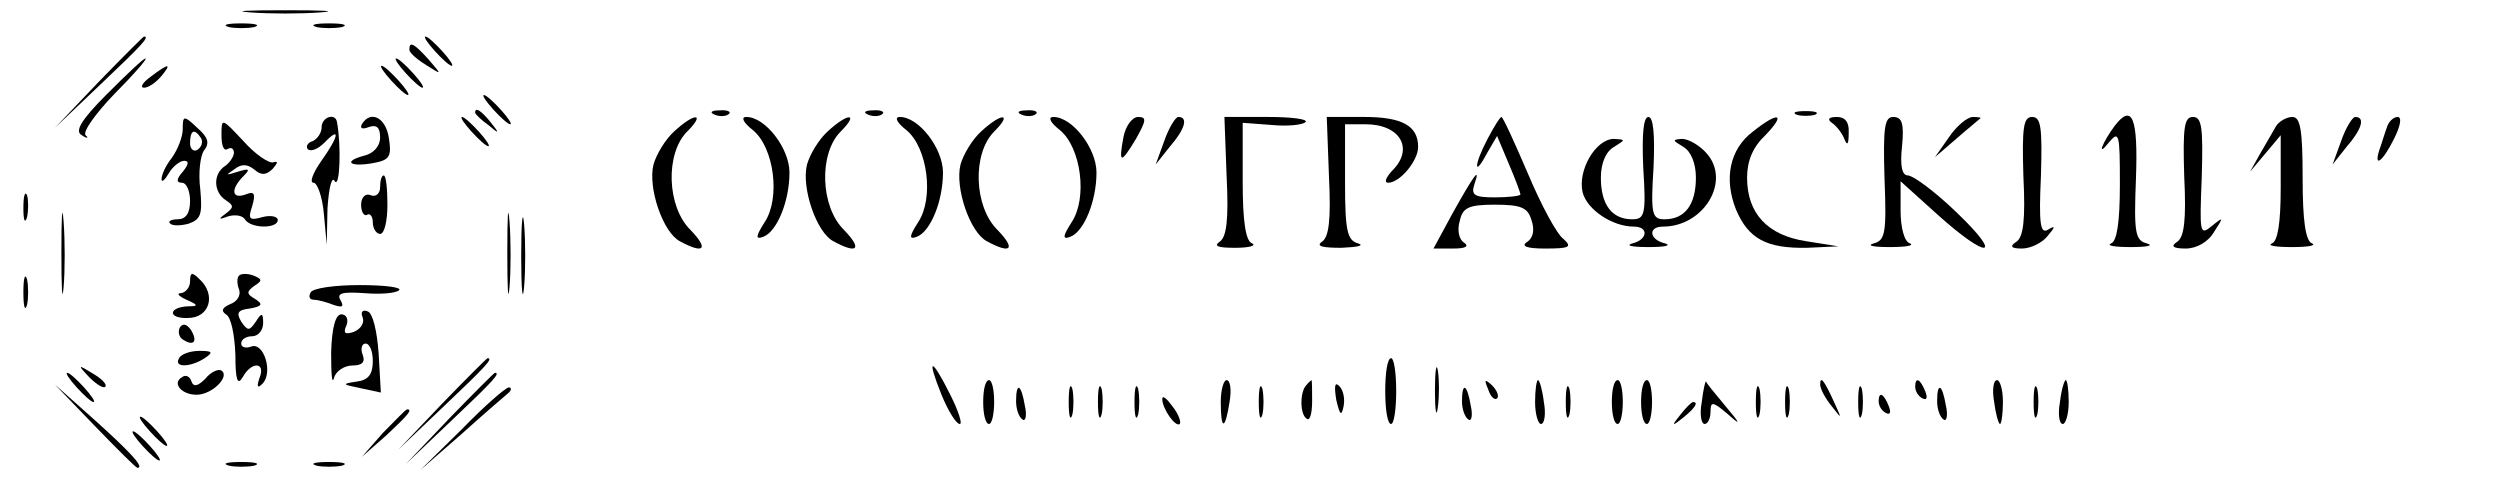<?xml version="1.0" standalone="no"?>
<!DOCTYPE svg PUBLIC "-//W3C//DTD SVG 20010904//EN"
 "http://www.w3.org/TR/2001/REC-SVG-20010904/DTD/svg10.dtd">
<svg version="1.0" xmlns="http://www.w3.org/2000/svg"
 width="342pt" height="68pt" viewBox="0 0 342 68"
 preserveAspectRatio="xMidYMid meet">

<g transform="translate(0,68) scale(0.1,-0.1)"
fill="#000000" stroke="none">
<path d="M343 663 c26 -2 68 -2 95 0 26 2 4 3 -48 3 -52 0 -74 -1 -47 -3z"/>
<path d="M313 643 c9 -2 25 -2 35 0 9 3 1 5 -18 5 -19 0 -27 -2 -17 -5z"/>
<path d="M433 643 c9 -2 25 -2 35 0 9 3 1 5 -18 5 -19 0 -27 -2 -17 -5z"/>
<path d="M135 568 l-60 -63 63 60 c58 55 67 65 59 65 -1 0 -29 -28 -62 -62z"/>
<path d="M595 610 c10 -11 20 -20 23 -20 3 0 -3 9 -13 20 -10 11 -20 20 -23
20 -3 0 3 -9 13 -20z"/>
<path d="M560 612 c0 -4 10 -13 23 -21 22 -14 22 -14 3 8 -20 22 -26 25 -26
13z"/>
<path d="M146 551 c-36 -36 -44 -51 -34 -56 7 -5 10 -4 5 0 -4 5 14 30 40 57
26 26 45 48 42 48 -3 0 -26 -22 -53 -49z"/>
<path d="M555 580 c10 -11 20 -20 23 -20 3 0 -3 9 -13 20 -10 11 -20 20 -23
20 -3 0 3 -9 13 -20z"/>
<path d="M206 575 c-11 -8 -15 -15 -9 -15 6 0 16 7 23 15 16 19 11 19 -14 0z"/>
<path d="M535 570 c10 -11 20 -20 23 -20 3 0 -3 9 -13 20 -10 11 -20 20 -23
20 -3 0 3 -9 13 -20z"/>
<path d="M675 530 c10 -11 20 -20 23 -20 3 0 -3 9 -13 20 -10 11 -20 20 -23
20 -3 0 3 -9 13 -20z"/>
<path d="M650 526 c0 -2 8 -10 18 -17 15 -13 16 -12 3 4 -13 16 -21 21 -21 13z"/>
<path d="M978 523 c7 -3 16 -2 19 1 4 3 -2 6 -13 5 -11 0 -14 -3 -6 -6z"/>
<path d="M1188 523 c7 -3 16 -2 19 1 4 3 -2 6 -13 5 -11 0 -14 -3 -6 -6z"/>
<path d="M1398 523 c7 -3 16 -2 19 1 4 3 -2 6 -13 5 -11 0 -14 -3 -6 -6z"/>
<path d="M2458 523 c6 -2 18 -2 25 0 6 3 1 5 -13 5 -14 0 -19 -2 -12 -5z"/>
<path d="M250 503 c0 -10 -7 -28 -15 -39 -8 -10 -14 -23 -14 -29 0 -5 4 -2 10
8 5 9 15 17 21 17 7 0 6 -5 -2 -15 -9 -10 -9 -15 -1 -15 6 0 11 -11 11 -25 0
-17 -6 -25 -17 -25 -9 0 -14 -3 -10 -6 3 -3 14 -3 25 0 17 6 19 13 16 47 -3
22 0 46 5 53 8 10 6 18 -9 31 -19 18 -20 17 -20 -2z m25 -12 c3 -5 1 -12 -5
-16 -5 -3 -10 1 -10 9 0 18 6 21 15 7z"/>
<path d="M303 495 c0 -14 3 -22 8 -19 5 3 9 1 9 -5 0 -5 -6 -14 -12 -18 -17
-11 -16 -36 1 -47 11 -7 11 -10 0 -18 -11 -8 -10 -9 3 -4 10 3 20 1 23 -4 8
-13 45 -13 45 -1 0 5 -10 7 -21 4 -18 -5 -20 -3 -14 15 5 17 3 21 -9 16 -19
-7 -21 7 -3 25 10 10 8 11 -8 6 -16 -5 -17 -5 -5 3 10 8 18 8 28 0 9 -8 16 -8
25 1 7 8 8 11 1 9 -6 -2 -25 11 -41 29 -30 32 -30 32 -30 8z"/>
<path d="M440 506 c0 -8 -6 -16 -12 -19 -7 -2 -10 -7 -7 -11 4 -4 14 0 23 9
22 23 20 9 -5 -26 -11 -16 -16 -29 -10 -29 5 0 12 -19 14 -42 l4 -43 1 50 c2
29 6 45 10 37 7 -10 9 49 3 81 -2 13 -21 7 -21 -7z"/>
<path d="M495 510 c-3 -6 1 -7 9 -4 11 4 16 0 16 -14 0 -12 -9 -22 -22 -25
-30 -8 -19 -16 13 -10 22 4 25 9 21 34 -4 28 -25 39 -37 19z"/>
<path d="M645 500 c10 -11 20 -20 23 -20 3 0 -3 9 -13 20 -10 11 -20 20 -23
20 -3 0 3 -9 13 -20z"/>
<path d="M922 500 c-12 -11 -24 -31 -28 -45 -8 -32 13 -93 36 -105 33 -18 40
-11 15 15 -33 32 -35 105 -5 135 26 26 10 26 -18 0z"/>
<path d="M1030 502 c29 -24 38 -93 16 -126 -12 -19 -13 -24 -2 -20 19 7 36 49
36 88 0 33 -33 76 -59 76 -8 0 -4 -8 9 -18z"/>
<path d="M1132 500 c-12 -11 -24 -31 -28 -45 -8 -32 13 -93 36 -105 33 -18 40
-11 15 15 -33 32 -35 105 -5 135 26 26 10 26 -18 0z"/>
<path d="M1240 502 c29 -24 38 -93 16 -126 -12 -19 -13 -24 -2 -20 19 7 36 49
36 88 0 33 -33 76 -59 76 -8 0 -4 -8 9 -18z"/>
<path d="M1342 500 c-12 -11 -24 -31 -28 -45 -8 -32 13 -93 36 -105 33 -18 40
-11 15 15 -33 32 -35 105 -5 135 26 26 10 26 -18 0z"/>
<path d="M1450 502 c29 -24 38 -93 16 -126 -12 -19 -13 -24 -2 -20 19 7 36 49
36 88 0 33 -33 76 -59 76 -8 0 -4 -8 9 -18z"/>
<path d="M1537 493 c-7 -37 -4 -38 17 -3 14 25 15 30 3 30 -8 0 -17 -12 -20
-27z"/>
<path d="M1593 488 l-12 -33 19 24 c21 24 26 41 12 41 -4 0 -13 -15 -19 -32z"/>
<path d="M1678 439 c3 -60 0 -84 -10 -90 -8 -6 -1 -8 22 -8 19 0 29 3 23 6 -9
3 -13 30 -13 85 l0 80 40 -3 c21 -2 42 0 46 4 4 4 -19 7 -52 7 l-59 0 3 -81z"/>
<path d="M1818 439 c3 -60 0 -84 -10 -90 -8 -6 2 -8 27 -8 22 1 32 3 23 6 -15
4 -18 17 -18 84 l0 79 28 0 c48 0 67 -34 36 -64 -8 -9 -11 -16 -5 -16 16 0 41
30 41 49 0 29 -22 41 -74 41 l-51 0 3 -81z"/>
<path d="M2035 490 c-19 -36 -19 -54 -1 -20 l14 24 16 -38 c9 -21 16 -40 16
-42 0 -2 -16 -4 -35 -4 -28 0 -33 3 -28 18 9 26 -1 12 -30 -40 l-26 -48 27 0
c17 0 22 3 15 8 -7 4 -10 17 -6 30 4 18 12 22 48 22 36 0 45 -4 50 -21 5 -14
2 -25 -6 -30 -9 -6 0 -9 25 -9 33 0 37 2 25 13 -9 6 -31 47 -49 90 -18 42 -34
77 -36 77 -2 0 -10 -13 -19 -30z"/>
<path d="M2248 450 c4 -63 2 -70 -15 -70 -28 0 -43 20 -43 57 0 20 7 36 18 42
16 10 16 10 0 11 -25 0 -50 -43 -43 -73 6 -24 41 -47 70 -47 21 0 19 -18 -2
-23 -10 -3 0 -5 22 -5 22 0 32 2 23 5 -22 5 -24 23 -3 23 56 0 94 63 59 101
-9 10 -24 19 -33 19 -14 -1 -13 -2 2 -11 10 -6 17 -22 17 -42 0 -37 -15 -57
-43 -57 -17 0 -19 7 -15 70 2 45 0 70 -7 70 -7 0 -9 -25 -7 -70z"/>
<path d="M2398 500 c-32 -24 -40 -65 -23 -107 17 -40 42 -53 97 -52 l43 2 -44
7 c-53 8 -81 38 -81 87 0 23 8 42 25 58 29 30 18 33 -17 5z"/>
<path d="M2506 512 c6 -4 14 -14 17 -22 4 -10 6 -8 6 8 1 15 -5 22 -16 22 -11
0 -14 -3 -7 -8z"/>
<path d="M2578 436 c3 -75 1 -85 -15 -89 -10 -3 0 -5 22 -5 22 0 34 2 28 5 -8
2 -13 22 -13 45 l0 40 51 -46 c69 -62 91 -59 25 4 -29 28 -59 50 -66 50 -8 0
-11 13 -8 40 3 31 0 40 -12 40 -12 0 -14 -14 -12 -84z"/>
<path d="M2666 492 l-19 -27 29 25 c16 14 31 26 33 28 2 1 -2 2 -10 2 -8 0
-23 -13 -33 -28z"/>
<path d="M2768 439 c3 -60 0 -84 -10 -90 -9 -6 -7 -9 8 -9 12 0 28 8 35 17 11
13 11 15 1 9 -11 -7 -13 8 -10 73 2 67 0 81 -12 81 -12 0 -14 -14 -12 -81z"/>
<path d="M2893 508 c-17 -23 -25 -44 -9 -24 15 18 16 15 16 -56 0 -52 -4 -78
-12 -81 -7 -3 5 -5 27 -5 22 0 32 2 22 5 -16 4 -18 14 -15 89 3 83 -5 103 -29
72z"/>
<path d="M2988 439 c3 -60 0 -84 -10 -90 -9 -6 -5 -9 12 -9 15 0 31 9 39 23
13 20 13 21 -3 8 -17 -14 -17 -10 -14 67 2 68 0 82 -12 82 -12 0 -14 -14 -12
-81z"/>
<path d="M3114 508 c-4 -7 -14 -24 -22 -38 l-14 -25 21 25 21 25 0 -72 c0 -48
-4 -73 -12 -76 -7 -3 5 -5 27 -5 22 0 34 2 28 5 -9 3 -13 31 -13 89 0 66 -3
84 -14 84 -8 0 -18 -6 -22 -12z"/>
<path d="M3203 488 l-12 -33 19 24 c21 24 26 41 12 41 -4 0 -13 -15 -19 -32z"/>
<path d="M3265 505 c-3 -8 -7 -22 -10 -30 -8 -25 4 -17 20 15 9 18 11 30 5 30
-6 0 -13 -7 -15 -15z"/>
<path d="M520 424 c0 -9 -6 -14 -13 -11 -7 3 -13 -3 -13 -13 0 -10 4 -16 8
-14 4 3 8 -2 8 -10 0 -9 5 -16 10 -16 6 0 10 18 10 40 0 22 -2 40 -5 40 -3 0
-5 -7 -5 -16z"/>
<path d="M32 395 c0 -16 2 -22 5 -12 2 9 2 23 0 30 -3 6 -5 -1 -5 -18z"/>
<path d="M84 335 c0 -49 1 -71 3 -48 2 23 2 64 0 90 -2 26 -3 8 -3 -42z"/>
<path d="M694 335 c0 -49 1 -71 3 -48 2 23 2 64 0 90 -2 26 -3 8 -3 -42z"/>
<path d="M713 330 c0 -47 2 -66 4 -42 2 23 2 61 0 85 -2 23 -4 4 -4 -43z"/>
<path d="M32 280 c0 -19 2 -27 5 -17 2 9 2 25 0 35 -3 9 -5 1 -5 -18z"/>
<path d="M260 295 c0 -8 -6 -15 -12 -16 -7 0 -4 -4 7 -9 16 -7 17 -9 3 -9 -28
-1 -29 -17 -1 -16 30 0 39 32 16 53 -10 10 -13 10 -13 -3z"/>
<path d="M327 303 c-3 -3 -3 -11 0 -19 3 -8 -3 -17 -12 -20 -11 -5 -13 -9 -6
-14 7 -3 12 -28 13 -55 0 -35 3 -43 10 -31 12 22 32 21 23 -1 -4 -12 -3 -15 4
-8 15 15 2 57 -15 51 -8 -3 -14 -1 -14 4 0 6 7 10 15 10 8 0 15 8 15 18 0 14
-2 15 -10 2 -9 -13 -11 -13 -20 0 -7 12 -5 16 12 18 17 3 18 6 7 13 -12 7 -12
10 -1 18 11 7 11 9 -1 14 -8 3 -17 3 -20 0z"/>
<path d="M425 280 c-3 -5 -2 -10 4 -10 5 0 17 -3 27 -7 12 -4 15 -3 10 6 -6
10 2 12 32 10 23 -2 44 0 48 4 4 4 -20 7 -54 7 -33 0 -64 -4 -67 -10z"/>
<path d="M496 246 c3 -7 -2 -16 -12 -20 -12 -4 -15 -2 -10 9 3 8 0 15 -7 15
-8 0 -13 -18 -14 -52 0 -29 1 -45 4 -35 2 9 14 17 25 17 14 0 18 5 14 15 -3 8
-1 15 4 15 6 0 10 -11 10 -24 0 -18 -6 -26 -22 -28 -21 -3 -20 -4 5 -9 l28 -6
-3 53 c-2 30 -8 56 -15 58 -7 3 -10 -1 -7 -8z"/>
<path d="M246 232 c-3 -6 -1 -14 5 -17 14 -9 20 -2 10 14 -6 8 -11 9 -15 3z"/>
<path d="M245 190 c-8 -13 15 -13 35 0 12 8 11 10 -7 10 -12 0 -25 -4 -28 -10z"/>
<path d="M605 128 l-60 -63 63 60 c58 55 67 65 59 65 -1 0 -29 -28 -62 -62z"/>
<path d="M1895 145 c0 -25 3 -45 8 -45 4 0 7 20 7 45 0 25 -3 45 -7 45 -5 0
-8 -20 -8 -45z"/>
<path d="M1963 145 c0 -27 2 -38 4 -22 2 15 2 37 0 50 -2 12 -4 0 -4 -28z"/>
<path d="M122 164 c10 -10 20 -16 22 -13 3 3 -5 11 -17 18 -21 13 -21 12 -5
-5z"/>
<path d="M281 162 c-10 -10 -16 -12 -19 -4 -2 7 -8 10 -13 6 -14 -8 -1 -24 20
-24 21 0 46 25 34 33 -4 3 -15 -2 -22 -11z"/>
<path d="M1288 140 c9 -22 20 -40 25 -40 4 0 -2 18 -13 40 -26 52 -33 52 -12
0z"/>
<path d="M105 150 c10 -11 20 -20 23 -20 3 0 -3 9 -13 20 -10 11 -20 20 -23
20 -3 0 3 -9 13 -20z"/>
<path d="M615 108 l-60 -63 63 60 c58 55 67 65 59 65 -1 0 -29 -28 -62 -62z"/>
<path d="M1345 130 c0 -16 3 -30 8 -30 4 0 7 14 7 30 0 17 -3 30 -7 30 -5 0
-8 -13 -8 -30z"/>
<path d="M1462 130 c0 -19 2 -27 5 -17 2 9 2 25 0 35 -3 9 -5 1 -5 -18z"/>
<path d="M1502 130 c0 -19 2 -27 5 -17 2 9 2 25 0 35 -3 9 -5 1 -5 -18z"/>
<path d="M1552 130 c0 -19 2 -27 5 -17 2 9 2 25 0 35 -3 9 -5 1 -5 -18z"/>
<path d="M1670 130 c0 -39 6 -39 12 0 3 17 1 30 -4 30 -4 0 -8 -13 -8 -30z"/>
<path d="M1722 130 c0 -19 2 -27 5 -17 2 9 2 25 0 35 -3 9 -5 1 -5 -18z"/>
<path d="M1787 153 c-9 -9 -9 -41 1 -46 4 -3 7 8 7 24 0 16 0 29 -1 29 0 0 -4
-3 -7 -7z"/>
<path d="M1828 133 c5 -21 7 -23 10 -9 2 10 0 22 -6 28 -6 6 -7 0 -4 -19z"/>
<path d="M2036 147 c3 -10 9 -15 12 -12 3 3 0 11 -7 18 -10 9 -11 8 -5 -6z"/>
<path d="M2100 130 c0 -16 4 -30 8 -30 5 0 7 14 4 30 -2 17 -6 30 -8 30 -2 0
-4 -13 -4 -30z"/>
<path d="M2142 130 c0 -19 2 -27 5 -17 2 9 2 25 0 35 -3 9 -5 1 -5 -18z"/>
<path d="M2205 130 c0 -16 3 -30 8 -30 4 0 7 14 7 30 0 17 -3 30 -7 30 -5 0
-8 -13 -8 -30z"/>
<path d="M2245 130 c0 -16 3 -30 8 -30 4 0 7 14 7 30 0 17 -3 30 -7 30 -5 0
-8 -13 -8 -30z"/>
<path d="M2328 130 c-3 -16 -1 -30 4 -30 4 0 8 7 8 17 0 14 3 14 23 -3 19 -17
19 -15 -3 11 -14 17 -26 31 -26 33 -1 2 -4 -11 -6 -28z"/>
<path d="M2402 130 c0 -19 2 -27 5 -17 2 9 2 25 0 35 -3 9 -5 1 -5 -18z"/>
<path d="M2442 130 c0 -19 2 -27 5 -17 2 9 2 25 0 35 -3 9 -5 1 -5 -18z"/>
<path d="M2490 154 c0 -6 7 -19 16 -30 14 -18 14 -18 3 6 -14 31 -19 36 -19
24z"/>
<path d="M2542 130 c0 -19 2 -27 5 -17 2 9 2 25 0 35 -3 9 -5 1 -5 -18z"/>
<path d="M2620 151 c0 -6 4 -13 10 -16 6 -3 7 1 4 9 -7 18 -14 21 -14 7z"/>
<path d="M2728 130 c2 -16 6 -30 8 -30 2 0 4 14 4 30 0 17 -4 30 -8 30 -5 0
-7 -13 -4 -30z"/>
<path d="M2782 130 c0 -19 2 -27 5 -17 2 9 2 25 0 35 -3 9 -5 1 -5 -18z"/>
<path d="M2818 130 c-3 -17 -1 -30 4 -30 4 0 8 14 8 30 0 17 -2 30 -4 30 -2 0
-6 -13 -8 -30z"/>
<path d="M130 97 c30 -31 56 -57 58 -57 10 0 -8 20 -58 65 l-55 49 55 -57z"/>
<path d="M632 93 l-57 -56 55 48 c30 27 59 52 65 57 5 4 5 8 1 8 -4 0 -33 -25
-64 -57z"/>
<path d="M1390 131 c0 -11 4 -22 9 -25 4 -3 6 6 3 19 -5 30 -12 33 -12 6z"/>
<path d="M2000 131 c0 -11 4 -22 9 -25 4 -3 6 6 3 19 -5 30 -12 33 -12 6z"/>
<path d="M2650 131 c0 -11 4 -22 9 -25 4 -3 6 6 3 19 -5 30 -12 33 -12 6z"/>
<path d="M1590 134 c0 -13 18 -39 24 -34 2 3 -2 14 -10 24 -8 11 -14 16 -14
10z"/>
<path d="M2570 131 c0 -6 4 -13 10 -16 6 -3 7 1 4 9 -7 18 -14 21 -14 7z"/>
<path d="M2299 113 c-13 -16 -12 -17 4 -4 16 13 21 21 13 21 -2 0 -10 -8 -17
-17z"/>
<path d="M524 88 l-29 -33 33 29 c30 28 37 36 29 36 -2 0 -16 -15 -33 -32z"/>
<path d="M205 90 c10 -11 20 -20 23 -20 3 0 -3 9 -13 20 -10 11 -20 20 -23 20
-3 0 3 -9 13 -20z"/>
<path d="M195 70 c10 -11 20 -20 23 -20 3 0 -3 9 -13 20 -10 11 -20 20 -23 20
-3 0 3 -9 13 -20z"/>
<path d="M313 43 c9 -2 25 -2 35 0 9 3 1 5 -18 5 -19 0 -27 -2 -17 -5z"/>
<path d="M433 43 c9 -2 25 -2 35 0 9 3 1 5 -18 5 -19 0 -27 -2 -17 -5z"/>
</g>
</svg>
